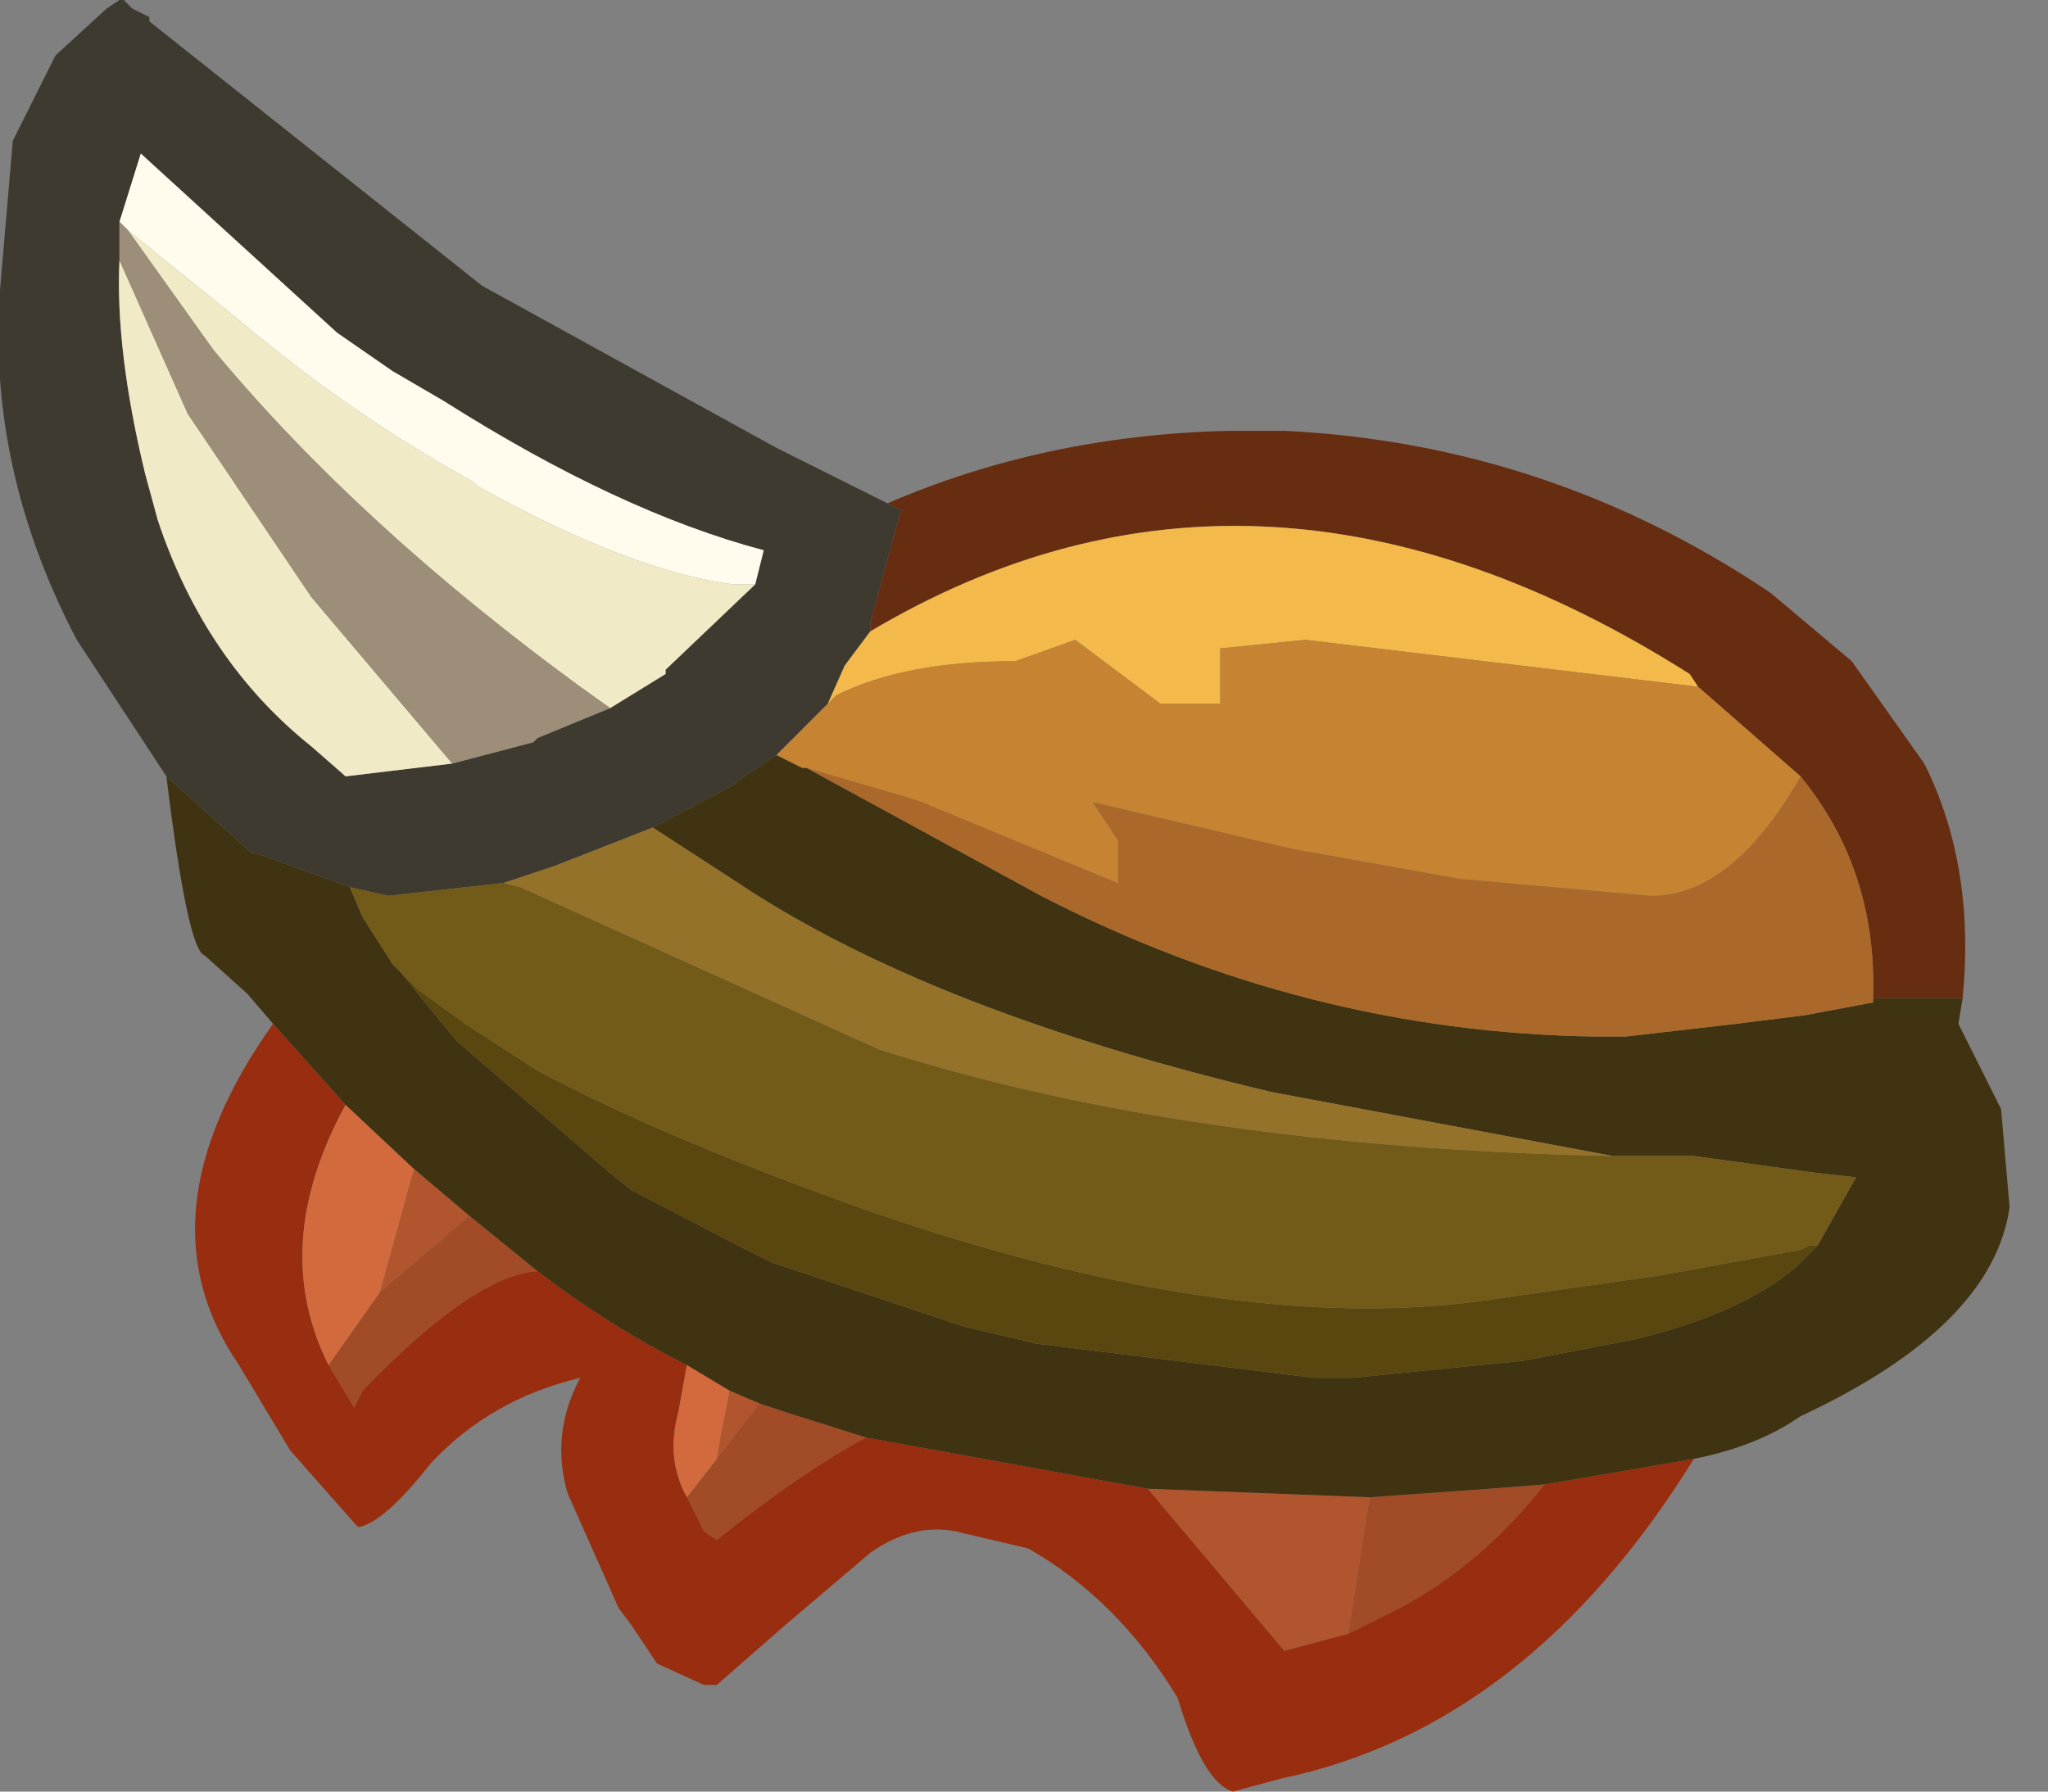 <?xml version="1.0" encoding="utf-8"?>
<svg version="1.1" id="Layer_1"
xmlns="http://www.w3.org/2000/svg"
xmlns:xlink="http://www.w3.org/1999/xlink"
xmlns:author="http://www.sothink.com"
width="24px" height="21px"
xml:space="preserve">
<rect width="100%" height="100%" fill="#808080" stroke="none"/>
<g id="1354" transform="matrix(1, 0, 0, 1, 4.35, 6.4)">
<path style="fill:#B1552E;fill-opacity:1" d="M9.1,11.05L11.7 11.15L11.45 12.75L10.7 12.95L9.1 11.05M0.1,8.75L0.5 7.3L1.15 7.85L0.1 8.75M4.05,10.7L4.1 10.4L4.2 9.9L4.55 10.05L4.05 10.7" />
<path style="fill:#A14C27;fill-opacity:1" d="M12.05,12.45L11.45 12.75L11.7 11.15L13.1 11.05L13.75 11Q13 11.95 12.05 12.45M0.1,8.75L1.15 7.85L1.95 8.5Q1.2 8.55 -0.1 9.9L-0.2 10.1L-0.5 9.6L0.1 8.75M4.05,10.7L4.55 10.05L4.85 10.15L5.8 10.45Q5.05 10.85 4.05 11.65L3.9 11.55L3.7 11.15L4.05 10.7" />
<path style="fill:#3E3A2F;fill-opacity:1" d="M6.25,-0.4L6.2 -0.4L5.85 0.9L5.85 1L5.55 1.4L5.35 1.85L4.75 2.45L4.3 2.75L4.25 2.8L3.3 3.3L2.15 3.75L1.55 3.95L0.2 4.1L-0.25 4L-1.35 3.6L-1.4 3.6L-2.4 2.7L-3.45 1.1Q-4.5 -0.9 -4.35 -3L-4.2 -4.75L-3.7 -5.75L-3.1 -6.3L-2.95 -6.4L-2.9 -6.4L-2.8 -6.3L-2.6 -6.2L-2.6 -6.15L1.3 -3.05L4.75 -1.15L6.05 -0.5L6.25 -0.4M-2.95,-3.75L-2.95 -3.35Q-3 -2.3 -2.65 -0.85L-2.5 -0.3Q-1.95 1.35 -0.7 2.35L-0.3 2.7L0.95 2.55L1.9 2.3L1.95 2.25L2.8 1.9L3.45 1.5L3.45 1.45L4.5 0.45L4.55 0.25L4.6 0.05Q2.9 -0.4 0.85 -1.7L0.25 -2.05L-0.4 -2.5L-2.7 -4.6L-2.95 -3.8L-2.95 -3.75" />
<path style="fill:#F0EAC6;fill-opacity:1" d="M-2.85,-3.7L-1.55 -2.65Q-0.25 -1.55 1.2 -0.75L1.25 -0.7Q3.05 0.3 4.25 0.45L4.5 0.45L3.45 1.45L3.45 1.5L2.8 1.9L2.45 1.65Q-0.15 -0.25 -1.85 -2.3L-2.85 -3.7M0.95,2.55L-0.3 2.7L-0.7 2.35Q-1.95 1.35 -2.5 -0.3L-2.65 -0.85Q-3 -2.3 -2.95 -3.35L-2.15 -1.55L-0.7 0.6L0.95 2.55" />
<path style="fill:#FFFCEE;fill-opacity:1" d="M4.25,0.45Q3.05 0.3 1.25 -0.7L1.2 -0.75Q-0.25 -1.55 -1.55 -2.65L-2.85 -3.7L-2.95 -3.8L-2.7 -4.6L-0.4 -2.5L0.25 -2.05L0.85 -1.7Q2.9 -0.4 4.6 0.05L4.55 0.25L4.5 0.45L4.25 0.45" />
<path style="fill:#9D8E79;fill-opacity:1" d="M-0.7,0.6L-2.15 -1.55L-2.95 -3.35L-2.95 -3.75L-2.95 -3.8L-2.85 -3.7L-1.85 -2.3Q-0.15 -0.25 2.45 1.65L2.8 1.9L1.95 2.25L1.9 2.3L0.95 2.55L-0.7 0.6" />
<path style="fill:#982E0F;fill-opacity:1" d="M-0.2,10.1L-0.1 9.9Q1.2 8.55 1.95 8.5Q2.8 9.15 3.7 9.6L3.6 10.15Q3.45 10.7 3.7 11.15L3.9 11.55L4.05 11.65Q5.05 10.85 5.8 10.45L9.1 11.05L10.7 12.95L11.45 12.75L12.05 12.45Q13 11.95 13.75 11L15.5 10.7Q13.55 13.85 10.65 14.45L10.1 14.6Q9.75 14.5 9.45 13.5Q8.75 12.35 7.7 11.75L6.85 11.55Q6.35 11.45 5.85 11.8L4.85 12.65L4.05 13.35L3.9 13.35L3.35 13.1L3.05 12.65L2.9 12.45L2.3 11.1Q2.1 10.4 2.45 9.75Q1.4 10 0.7 10.75Q0.15 11.45 -0.15 11.5L-0.2 11.45L-0.95 10.6L-1.55 9.6Q-2.75 7.85 -1.15 5.6L-0.3 6.55Q-1.2 8.2 -0.5 9.6L-0.2 10.1" />
<path style="fill:#D26A3D;fill-opacity:1" d="M0.5,7.3L0.1 8.75L-0.5 9.6Q-1.2 8.2 -0.3 6.55L0.5 7.3M3.7,11.15Q3.45 10.7 3.6 10.15L3.7 9.6L4.2 9.9L4.1 10.4L4.05 10.7L3.7 11.15" />
<path style="fill:#662D11;fill-opacity:1" d="M18.2,5.3L17.6 5.3Q17.65 3.8 16.75 2.7L15.55 1.65L15.45 1.5Q10.4 -1.7 5.85 1L5.85 0.9L6.2 -0.4L6.25 -0.4L6.05 -0.5Q7.9 -1.3 10.05 -1.35L10.7 -1.35Q13.8 -1.2 16.4 0.55L17.35 1.35L18.2 2.55Q18.8 3.75 18.65 5.3L18.2 5.3" />
<path style="fill:#403311;fill-opacity:1" d="M-0.3,6.55L-1.15 5.6L-1.45 5.25L-1.95 4.8Q-2.15 4.75 -2.4 2.7L-1.4 3.6L-1.35 3.6L-0.25 4L-0.1 4.35L0.25 4.9L0.35 5L0.55 5.25L1 5.8L2.8 7.35L3.05 7.55L4.3 8.2L4.7 8.4L6.95 9.15L7.8 9.35L11.05 9.75L11.5 9.75L13.5 9.55L14.8 9.3Q16.05 9 16.7 8.45L16.95 8.2L17.4 7.4L16.95 7.35L15.5 7.15L15.2 7.15L14.55 7.15L10.55 6.4Q6.55 5.45 4.3 3.95L3.3 3.3L4.25 2.8L4.3 2.75L4.75 2.45L5.05 2.6L5.1 2.6L7.85 4.1Q10.95 5.7 14.35 5.75L14.7 5.75L16 5.6L16.8 5.5L17.6 5.35L17.6 5.3L18.2 5.3L18.65 5.3L18.6 5.6L19.1 6.6L19.2 7.75Q19 9.15 16.75 10.2Q16.25 10.55 15.5 10.7L13.75 11L13.1 11.05L11.7 11.15L9.1 11.05L5.8 10.45L4.85 10.15L4.55 10.05L4.2 9.9L3.7 9.6Q2.8 9.15 1.95 8.5L1.15 7.85L0.5 7.3L-0.3 6.55" />
<path style="fill:#F3B94B;fill-opacity:1" d="M5.35,1.85L5.55 1.4L5.85 1Q10.4 -1.7 15.45 1.5L15.55 1.65L10.95 1.1L9.95 1.2L9.95 1.85L9.25 1.85L8.25 1.1L7.55 1.35Q6.25 1.35 5.45 1.75L5.35 1.85" />
<path style="fill:#AA692B;fill-opacity:1" d="M6.3,2.95L6.45 3L8.75 3.95L8.75 3.45L8.45 3L10.8 3.55L12.2 3.8L12.75 3.9L15 4.1Q15.95 4.1 16.75 2.7Q17.65 3.8 17.6 5.3L17.6 5.35L16.8 5.5L16 5.6L14.7 5.75L14.35 5.75Q10.95 5.7 7.85 4.1L5.1 2.6L6.3 2.95" />
<path style="fill:#C68331;fill-opacity:1" d="M5.45,1.75Q6.25 1.35 7.55 1.35L8.25 1.1L9.25 1.85L9.95 1.85L9.95 1.2L10.95 1.1L15.55 1.65L16.75 2.7Q15.95 4.1 15 4.1L12.75 3.9L12.2 3.8L10.8 3.55L8.45 3L8.75 3.45L8.75 3.95L6.45 3L6.3 2.95L5.1 2.6L5.05 2.6L4.75 2.45L5.35 1.85L5.45 1.75" />
<path style="fill:#5A470F;fill-opacity:1" d="M0.55,5.2L1.1 5.6L1.95 6.15Q3.45 6.95 5.85 7.8Q10.05 9.25 13 8.85L15.1 8.55L16.75 8.25L16.85 8.2L16.95 8.2L16.7 8.45Q16.05 9 14.8 9.3L13.5 9.55L11.5 9.75L11.05 9.75L7.8 9.35L6.95 9.15L4.7 8.4L4.3 8.2L3.05 7.55L2.8 7.35L1 5.8L0.55 5.25L0.35 5L0.55 5.2" />
<path style="fill:#725B18;fill-opacity:1" d="M1.75,4L5.95 5.9Q9.55 7.05 14.55 7.15L15.2 7.15L15.5 7.15L16.95 7.35L17.4 7.4L16.95 8.2L16.85 8.2L16.75 8.25L15.1 8.55L13 8.85Q10.05 9.25 5.85 7.8Q3.45 6.95 1.95 6.15L1.1 5.6L0.55 5.2L0.35 5L0.25 4.9L-0.1 4.35L-0.25 4L0.2 4.1L1.55 3.95L1.75 4" />
<path style="fill:#94722A;fill-opacity:1" d="M1.55,3.95L2.15 3.75L3.3 3.3L4.3 3.95Q6.55 5.45 10.55 6.4L14.55 7.15Q9.55 7.05 5.95 5.9L1.75 4L1.55 3.95" />
</g>
</svg>
